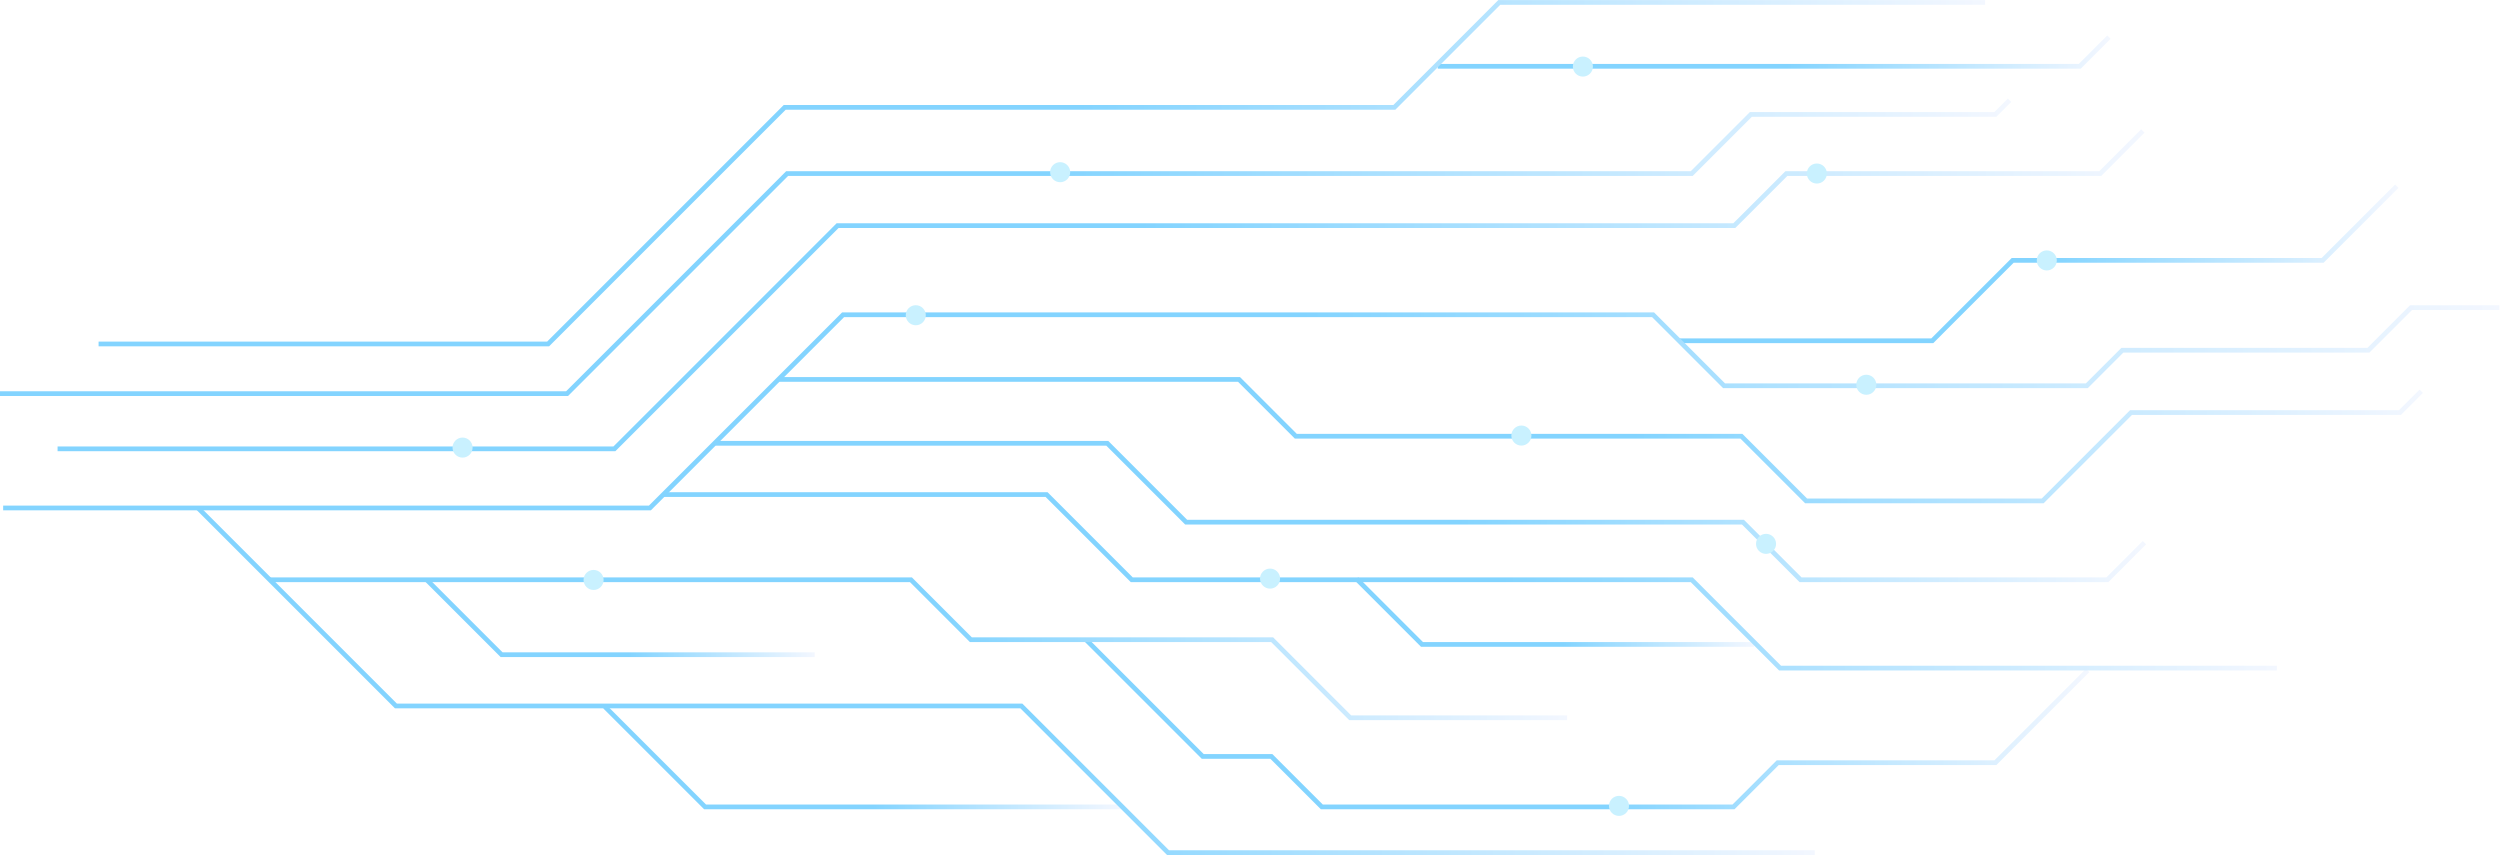 <svg width="1870" height="640" viewBox="0 0 1870 640" fill="none" xmlns="http://www.w3.org/2000/svg">
<path d="M1075.45 49.611H1555.66L1577.48 27.783" stroke="url(#paint0_linear_1689_3338)" stroke-width="3.54"/>
<path d="M452.479 528.637L527.401 603.558H838.296" stroke="url(#paint1_linear_1689_3338)" stroke-width="3.54"/>
<path d="M1255.97 254.908H1445.34L1505.51 194.735H1737.36L1792.81 139.281" stroke="url(#paint2_linear_1689_3338)" stroke-width="3.54"/>
<path d="M582.854 283.814H926.786L969.261 326.29H1302.57L1350.95 374.664H1527.93L1594 308.592H1795.17L1811.1 292.663" stroke="url(#paint3_linear_1689_3338)" stroke-width="3.54"/>
<path d="M535.069 331.6H828.266L887.26 390.593H1303.75L1346.82 433.658H1576.3L1604.03 405.931" stroke="url(#paint4_linear_1689_3338)" stroke-width="3.54"/>
<path d="M148.073 379.973L296.147 528.046H763.964L873.692 637.774H1357.44" stroke="url(#paint5_linear_1689_3338)" stroke-width="3.54"/>
<path d="M319.154 433.658L375.198 489.702H609.402" stroke="url(#paint6_linear_1689_3338)" stroke-width="3.54"/>
<path d="M812.338 478.492L899.648 565.802H950.972L988.728 603.558H1296.67L1329.71 570.522H1492.53L1561.55 501.5" stroke="url(#paint7_linear_1689_3338)" stroke-width="3.54"/>
<path d="M43.065 335.73H459.559L626.51 168.778H1297.26L1336.2 129.843H1570.99L1602.85 97.986" stroke="url(#paint8_linear_1689_3338)" stroke-width="3.54"/>
<path d="M0 294.434H424.162L588.754 129.842H1265.41L1309.65 85.597H1492.53L1503.15 74.978" stroke="url(#paint9_linear_1689_3338)" stroke-width="3.54"/>
<path d="M1484.86 1.826H1121.46L1043 80.287H586.984L410.003 257.267H73.741" stroke="url(#paint10_linear_1689_3338)" stroke-width="3.54"/>
<path d="M1014.69 433.068L1063.65 482.033H1312.01" stroke="url(#paint11_linear_1689_3338)" stroke-width="3.54"/>
<path d="M201.758 433.658H681.374L726.209 478.493H951.564L1009.97 536.897H1172.2" stroke="url(#paint12_linear_1689_3338)" stroke-width="3.54"/>
<path d="M496.135 369.945H782.843L846.555 433.658H1265.41L1331.48 499.731H1703.14" stroke="url(#paint13_linear_1689_3338)" stroke-width="3.54"/>
<path d="M2.359 379.974H486.105L630.639 235.44H1236.5L1289.59 288.534H1560.96L1587.51 261.987H1771.57L1803.43 230.131H1869.5" stroke="url(#paint14_linear_1689_3338)" stroke-width="3.54"/>
<g filter="url(#filter0_d_1689_3338)">
<circle cx="793" cy="128.801" r="7.5" fill="#C9F1FF"/>
</g>
<g filter="url(#filter1_d_1689_3338)">
<circle cx="685" cy="235.801" r="7.5" fill="#C9F1FF"/>
</g>
<g filter="url(#filter2_d_1689_3338)">
<circle cx="1138" cy="325.801" r="7.5" fill="#C9F1FF"/>
</g>
<g filter="url(#filter3_d_1689_3338)">
<circle cx="1396" cy="287.801" r="7.5" fill="#C9F1FF"/>
</g>
<g filter="url(#filter4_d_1689_3338)">
<circle cx="1531" cy="194.801" r="7.5" fill="#C9F1FF"/>
</g>
<g filter="url(#filter5_d_1689_3338)">
<circle cx="1359" cy="129.801" r="7.5" fill="#C9F1FF"/>
</g>
<g filter="url(#filter6_d_1689_3338)">
<circle cx="1184" cy="49.801" r="7.5" fill="#C9F1FF"/>
</g>
<g filter="url(#filter7_d_1689_3338)">
<circle cx="1321" cy="406.801" r="7.5" fill="#C9F1FF"/>
</g>
<g filter="url(#filter8_d_1689_3338)">
<circle cx="950" cy="432.801" r="7.5" fill="#C9F1FF"/>
</g>
<g filter="url(#filter9_d_1689_3338)">
<circle cx="1211" cy="602.801" r="7.5" fill="#C9F1FF"/>
</g>
<g filter="url(#filter10_d_1689_3338)">
<circle cx="444" cy="433.801" r="7.5" fill="#C9F1FF"/>
</g>
<g filter="url(#filter11_d_1689_3338)">
<circle cx="346" cy="334.801" r="7.5" fill="#C9F1FF"/>
</g>
<defs>
<filter id="filter0_d_1689_3338" x="769" y="104.801" width="48" height="48" filterUnits="userSpaceOnUse" color-interpolation-filters="sRGB">
<feFlood flood-opacity="0" result="BackgroundImageFix"/>
<feColorMatrix in="SourceAlpha" type="matrix" values="0 0 0 0 0 0 0 0 0 0 0 0 0 0 0 0 0 0 127 0" result="hardAlpha"/>
<feMorphology radius="4" operator="dilate" in="SourceAlpha" result="effect1_dropShadow_1689_3338"/>
<feOffset/>
<feGaussianBlur stdDeviation="6.25"/>
<feComposite in2="hardAlpha" operator="out"/>
<feColorMatrix type="matrix" values="0 0 0 0 0.915 0 0 0 0 0.991 0 0 0 0 1 0 0 0 1 0"/>
<feBlend mode="normal" in2="BackgroundImageFix" result="effect1_dropShadow_1689_3338"/>
<feBlend mode="normal" in="SourceGraphic" in2="effect1_dropShadow_1689_3338" result="shape"/>
</filter>
<filter id="filter1_d_1689_3338" x="661" y="211.801" width="48" height="48" filterUnits="userSpaceOnUse" color-interpolation-filters="sRGB">
<feFlood flood-opacity="0" result="BackgroundImageFix"/>
<feColorMatrix in="SourceAlpha" type="matrix" values="0 0 0 0 0 0 0 0 0 0 0 0 0 0 0 0 0 0 127 0" result="hardAlpha"/>
<feMorphology radius="4" operator="dilate" in="SourceAlpha" result="effect1_dropShadow_1689_3338"/>
<feOffset/>
<feGaussianBlur stdDeviation="6.25"/>
<feComposite in2="hardAlpha" operator="out"/>
<feColorMatrix type="matrix" values="0 0 0 0 0.915 0 0 0 0 0.991 0 0 0 0 1 0 0 0 1 0"/>
<feBlend mode="normal" in2="BackgroundImageFix" result="effect1_dropShadow_1689_3338"/>
<feBlend mode="normal" in="SourceGraphic" in2="effect1_dropShadow_1689_3338" result="shape"/>
</filter>
<filter id="filter2_d_1689_3338" x="1114" y="301.801" width="48" height="48" filterUnits="userSpaceOnUse" color-interpolation-filters="sRGB">
<feFlood flood-opacity="0" result="BackgroundImageFix"/>
<feColorMatrix in="SourceAlpha" type="matrix" values="0 0 0 0 0 0 0 0 0 0 0 0 0 0 0 0 0 0 127 0" result="hardAlpha"/>
<feMorphology radius="4" operator="dilate" in="SourceAlpha" result="effect1_dropShadow_1689_3338"/>
<feOffset/>
<feGaussianBlur stdDeviation="6.25"/>
<feComposite in2="hardAlpha" operator="out"/>
<feColorMatrix type="matrix" values="0 0 0 0 0.915 0 0 0 0 0.991 0 0 0 0 1 0 0 0 1 0"/>
<feBlend mode="normal" in2="BackgroundImageFix" result="effect1_dropShadow_1689_3338"/>
<feBlend mode="normal" in="SourceGraphic" in2="effect1_dropShadow_1689_3338" result="shape"/>
</filter>
<filter id="filter3_d_1689_3338" x="1372" y="263.801" width="48" height="48" filterUnits="userSpaceOnUse" color-interpolation-filters="sRGB">
<feFlood flood-opacity="0" result="BackgroundImageFix"/>
<feColorMatrix in="SourceAlpha" type="matrix" values="0 0 0 0 0 0 0 0 0 0 0 0 0 0 0 0 0 0 127 0" result="hardAlpha"/>
<feMorphology radius="4" operator="dilate" in="SourceAlpha" result="effect1_dropShadow_1689_3338"/>
<feOffset/>
<feGaussianBlur stdDeviation="6.25"/>
<feComposite in2="hardAlpha" operator="out"/>
<feColorMatrix type="matrix" values="0 0 0 0 0.915 0 0 0 0 0.991 0 0 0 0 1 0 0 0 1 0"/>
<feBlend mode="normal" in2="BackgroundImageFix" result="effect1_dropShadow_1689_3338"/>
<feBlend mode="normal" in="SourceGraphic" in2="effect1_dropShadow_1689_3338" result="shape"/>
</filter>
<filter id="filter4_d_1689_3338" x="1507" y="170.801" width="48" height="48" filterUnits="userSpaceOnUse" color-interpolation-filters="sRGB">
<feFlood flood-opacity="0" result="BackgroundImageFix"/>
<feColorMatrix in="SourceAlpha" type="matrix" values="0 0 0 0 0 0 0 0 0 0 0 0 0 0 0 0 0 0 127 0" result="hardAlpha"/>
<feMorphology radius="4" operator="dilate" in="SourceAlpha" result="effect1_dropShadow_1689_3338"/>
<feOffset/>
<feGaussianBlur stdDeviation="6.25"/>
<feComposite in2="hardAlpha" operator="out"/>
<feColorMatrix type="matrix" values="0 0 0 0 0.915 0 0 0 0 0.991 0 0 0 0 1 0 0 0 1 0"/>
<feBlend mode="normal" in2="BackgroundImageFix" result="effect1_dropShadow_1689_3338"/>
<feBlend mode="normal" in="SourceGraphic" in2="effect1_dropShadow_1689_3338" result="shape"/>
</filter>
<filter id="filter5_d_1689_3338" x="1335" y="105.801" width="48" height="48" filterUnits="userSpaceOnUse" color-interpolation-filters="sRGB">
<feFlood flood-opacity="0" result="BackgroundImageFix"/>
<feColorMatrix in="SourceAlpha" type="matrix" values="0 0 0 0 0 0 0 0 0 0 0 0 0 0 0 0 0 0 127 0" result="hardAlpha"/>
<feMorphology radius="4" operator="dilate" in="SourceAlpha" result="effect1_dropShadow_1689_3338"/>
<feOffset/>
<feGaussianBlur stdDeviation="6.25"/>
<feComposite in2="hardAlpha" operator="out"/>
<feColorMatrix type="matrix" values="0 0 0 0 0.915 0 0 0 0 0.991 0 0 0 0 1 0 0 0 1 0"/>
<feBlend mode="normal" in2="BackgroundImageFix" result="effect1_dropShadow_1689_3338"/>
<feBlend mode="normal" in="SourceGraphic" in2="effect1_dropShadow_1689_3338" result="shape"/>
</filter>
<filter id="filter6_d_1689_3338" x="1160" y="25.801" width="48" height="48" filterUnits="userSpaceOnUse" color-interpolation-filters="sRGB">
<feFlood flood-opacity="0" result="BackgroundImageFix"/>
<feColorMatrix in="SourceAlpha" type="matrix" values="0 0 0 0 0 0 0 0 0 0 0 0 0 0 0 0 0 0 127 0" result="hardAlpha"/>
<feMorphology radius="4" operator="dilate" in="SourceAlpha" result="effect1_dropShadow_1689_3338"/>
<feOffset/>
<feGaussianBlur stdDeviation="6.25"/>
<feComposite in2="hardAlpha" operator="out"/>
<feColorMatrix type="matrix" values="0 0 0 0 0.915 0 0 0 0 0.991 0 0 0 0 1 0 0 0 1 0"/>
<feBlend mode="normal" in2="BackgroundImageFix" result="effect1_dropShadow_1689_3338"/>
<feBlend mode="normal" in="SourceGraphic" in2="effect1_dropShadow_1689_3338" result="shape"/>
</filter>
<filter id="filter7_d_1689_3338" x="1297" y="382.801" width="48" height="48" filterUnits="userSpaceOnUse" color-interpolation-filters="sRGB">
<feFlood flood-opacity="0" result="BackgroundImageFix"/>
<feColorMatrix in="SourceAlpha" type="matrix" values="0 0 0 0 0 0 0 0 0 0 0 0 0 0 0 0 0 0 127 0" result="hardAlpha"/>
<feMorphology radius="4" operator="dilate" in="SourceAlpha" result="effect1_dropShadow_1689_3338"/>
<feOffset/>
<feGaussianBlur stdDeviation="6.25"/>
<feComposite in2="hardAlpha" operator="out"/>
<feColorMatrix type="matrix" values="0 0 0 0 0.915 0 0 0 0 0.991 0 0 0 0 1 0 0 0 1 0"/>
<feBlend mode="normal" in2="BackgroundImageFix" result="effect1_dropShadow_1689_3338"/>
<feBlend mode="normal" in="SourceGraphic" in2="effect1_dropShadow_1689_3338" result="shape"/>
</filter>
<filter id="filter8_d_1689_3338" x="926" y="408.801" width="48" height="48" filterUnits="userSpaceOnUse" color-interpolation-filters="sRGB">
<feFlood flood-opacity="0" result="BackgroundImageFix"/>
<feColorMatrix in="SourceAlpha" type="matrix" values="0 0 0 0 0 0 0 0 0 0 0 0 0 0 0 0 0 0 127 0" result="hardAlpha"/>
<feMorphology radius="4" operator="dilate" in="SourceAlpha" result="effect1_dropShadow_1689_3338"/>
<feOffset/>
<feGaussianBlur stdDeviation="6.25"/>
<feComposite in2="hardAlpha" operator="out"/>
<feColorMatrix type="matrix" values="0 0 0 0 0.915 0 0 0 0 0.991 0 0 0 0 1 0 0 0 1 0"/>
<feBlend mode="normal" in2="BackgroundImageFix" result="effect1_dropShadow_1689_3338"/>
<feBlend mode="normal" in="SourceGraphic" in2="effect1_dropShadow_1689_3338" result="shape"/>
</filter>
<filter id="filter9_d_1689_3338" x="1187" y="578.801" width="48" height="48" filterUnits="userSpaceOnUse" color-interpolation-filters="sRGB">
<feFlood flood-opacity="0" result="BackgroundImageFix"/>
<feColorMatrix in="SourceAlpha" type="matrix" values="0 0 0 0 0 0 0 0 0 0 0 0 0 0 0 0 0 0 127 0" result="hardAlpha"/>
<feMorphology radius="4" operator="dilate" in="SourceAlpha" result="effect1_dropShadow_1689_3338"/>
<feOffset/>
<feGaussianBlur stdDeviation="6.25"/>
<feComposite in2="hardAlpha" operator="out"/>
<feColorMatrix type="matrix" values="0 0 0 0 0.915 0 0 0 0 0.991 0 0 0 0 1 0 0 0 1 0"/>
<feBlend mode="normal" in2="BackgroundImageFix" result="effect1_dropShadow_1689_3338"/>
<feBlend mode="normal" in="SourceGraphic" in2="effect1_dropShadow_1689_3338" result="shape"/>
</filter>
<filter id="filter10_d_1689_3338" x="420" y="409.801" width="48" height="48" filterUnits="userSpaceOnUse" color-interpolation-filters="sRGB">
<feFlood flood-opacity="0" result="BackgroundImageFix"/>
<feColorMatrix in="SourceAlpha" type="matrix" values="0 0 0 0 0 0 0 0 0 0 0 0 0 0 0 0 0 0 127 0" result="hardAlpha"/>
<feMorphology radius="4" operator="dilate" in="SourceAlpha" result="effect1_dropShadow_1689_3338"/>
<feOffset/>
<feGaussianBlur stdDeviation="6.25"/>
<feComposite in2="hardAlpha" operator="out"/>
<feColorMatrix type="matrix" values="0 0 0 0 0.915 0 0 0 0 0.991 0 0 0 0 1 0 0 0 1 0"/>
<feBlend mode="normal" in2="BackgroundImageFix" result="effect1_dropShadow_1689_3338"/>
<feBlend mode="normal" in="SourceGraphic" in2="effect1_dropShadow_1689_3338" result="shape"/>
</filter>
<filter id="filter11_d_1689_3338" x="322" y="310.801" width="48" height="48" filterUnits="userSpaceOnUse" color-interpolation-filters="sRGB">
<feFlood flood-opacity="0" result="BackgroundImageFix"/>
<feColorMatrix in="SourceAlpha" type="matrix" values="0 0 0 0 0 0 0 0 0 0 0 0 0 0 0 0 0 0 127 0" result="hardAlpha"/>
<feMorphology radius="4" operator="dilate" in="SourceAlpha" result="effect1_dropShadow_1689_3338"/>
<feOffset/>
<feGaussianBlur stdDeviation="6.25"/>
<feComposite in2="hardAlpha" operator="out"/>
<feColorMatrix type="matrix" values="0 0 0 0 0.915 0 0 0 0 0.991 0 0 0 0 1 0 0 0 1 0"/>
<feBlend mode="normal" in2="BackgroundImageFix" result="effect1_dropShadow_1689_3338"/>
<feBlend mode="normal" in="SourceGraphic" in2="effect1_dropShadow_1689_3338" result="shape"/>
</filter>
<linearGradient id="paint0_linear_1689_3338" x1="1075.45" y1="38.697" x2="1577.48" y2="38.697" gradientUnits="userSpaceOnUse">
<stop offset="0.52" stop-color="#83D4FF"/>
<stop offset="1" stop-color="#F3F7FF"/>
</linearGradient>
<linearGradient id="paint1_linear_1689_3338" x1="452.479" y1="566.096" x2="838.297" y2="566.096" gradientUnits="userSpaceOnUse">
<stop offset="0.52" stop-color="#83D4FF"/>
<stop offset="1" stop-color="#F3F7FF"/>
</linearGradient>
<linearGradient id="paint2_linear_1689_3338" x1="1255.97" y1="197.093" x2="1792.81" y2="197.093" gradientUnits="userSpaceOnUse">
<stop offset="0.52" stop-color="#83D4FF"/>
<stop offset="1" stop-color="#F3F7FF"/>
</linearGradient>
<linearGradient id="paint3_linear_1689_3338" x1="582.854" y1="329.238" x2="1811.1" y2="329.238" gradientUnits="userSpaceOnUse">
<stop offset="0.52" stop-color="#83D4FF"/>
<stop offset="1" stop-color="#F3F7FF"/>
</linearGradient>
<linearGradient id="paint4_linear_1689_3338" x1="535.069" y1="382.627" x2="1604.03" y2="382.627" gradientUnits="userSpaceOnUse">
<stop offset="0.52" stop-color="#83D4FF"/>
<stop offset="1" stop-color="#F3F7FF"/>
</linearGradient>
<linearGradient id="paint5_linear_1689_3338" x1="148.073" y1="508.869" x2="1357.44" y2="508.869" gradientUnits="userSpaceOnUse">
<stop offset="0.52" stop-color="#83D4FF"/>
<stop offset="1" stop-color="#F3F7FF"/>
</linearGradient>
<linearGradient id="paint6_linear_1689_3338" x1="319.154" y1="461.679" x2="609.402" y2="461.679" gradientUnits="userSpaceOnUse">
<stop offset="0.52" stop-color="#83D4FF"/>
<stop offset="1" stop-color="#F3F7FF"/>
</linearGradient>
<linearGradient id="paint7_linear_1689_3338" x1="812.338" y1="541.023" x2="1561.55" y2="541.023" gradientUnits="userSpaceOnUse">
<stop offset="0.52" stop-color="#83D4FF"/>
<stop offset="1" stop-color="#F3F7FF"/>
</linearGradient>
<linearGradient id="paint8_linear_1689_3338" x1="43.065" y1="216.854" x2="1602.85" y2="216.854" gradientUnits="userSpaceOnUse">
<stop offset="0.52" stop-color="#83D4FF"/>
<stop offset="1" stop-color="#F3F7FF"/>
</linearGradient>
<linearGradient id="paint9_linear_1689_3338" x1="0" y1="184.703" x2="1503.15" y2="184.703" gradientUnits="userSpaceOnUse">
<stop offset="0.52" stop-color="#83D4FF"/>
<stop offset="1" stop-color="#F3F7FF"/>
</linearGradient>
<linearGradient id="paint10_linear_1689_3338" x1="73.741" y1="129.543" x2="1484.86" y2="129.543" gradientUnits="userSpaceOnUse">
<stop offset="0.52" stop-color="#83D4FF"/>
<stop offset="1" stop-color="#F3F7FF"/>
</linearGradient>
<linearGradient id="paint11_linear_1689_3338" x1="1014.69" y1="457.55" x2="1312.01" y2="457.55" gradientUnits="userSpaceOnUse">
<stop offset="0.52" stop-color="#83D4FF"/>
<stop offset="1" stop-color="#F3F7FF"/>
</linearGradient>
<linearGradient id="paint12_linear_1689_3338" x1="201.758" y1="485.276" x2="1172.2" y2="485.276" gradientUnits="userSpaceOnUse">
<stop offset="0.52" stop-color="#83D4FF"/>
<stop offset="1" stop-color="#F3F7FF"/>
</linearGradient>
<linearGradient id="paint13_linear_1689_3338" x1="496.135" y1="434.836" x2="1703.14" y2="434.836" gradientUnits="userSpaceOnUse">
<stop offset="0.52" stop-color="#83D4FF"/>
<stop offset="1" stop-color="#F3F7FF"/>
</linearGradient>
<linearGradient id="paint14_linear_1689_3338" x1="2.359" y1="305.05" x2="1869.5" y2="305.05" gradientUnits="userSpaceOnUse">
<stop offset="0.52" stop-color="#83D4FF"/>
<stop offset="1" stop-color="#F3F7FF"/>
</linearGradient>
</defs>
</svg>
